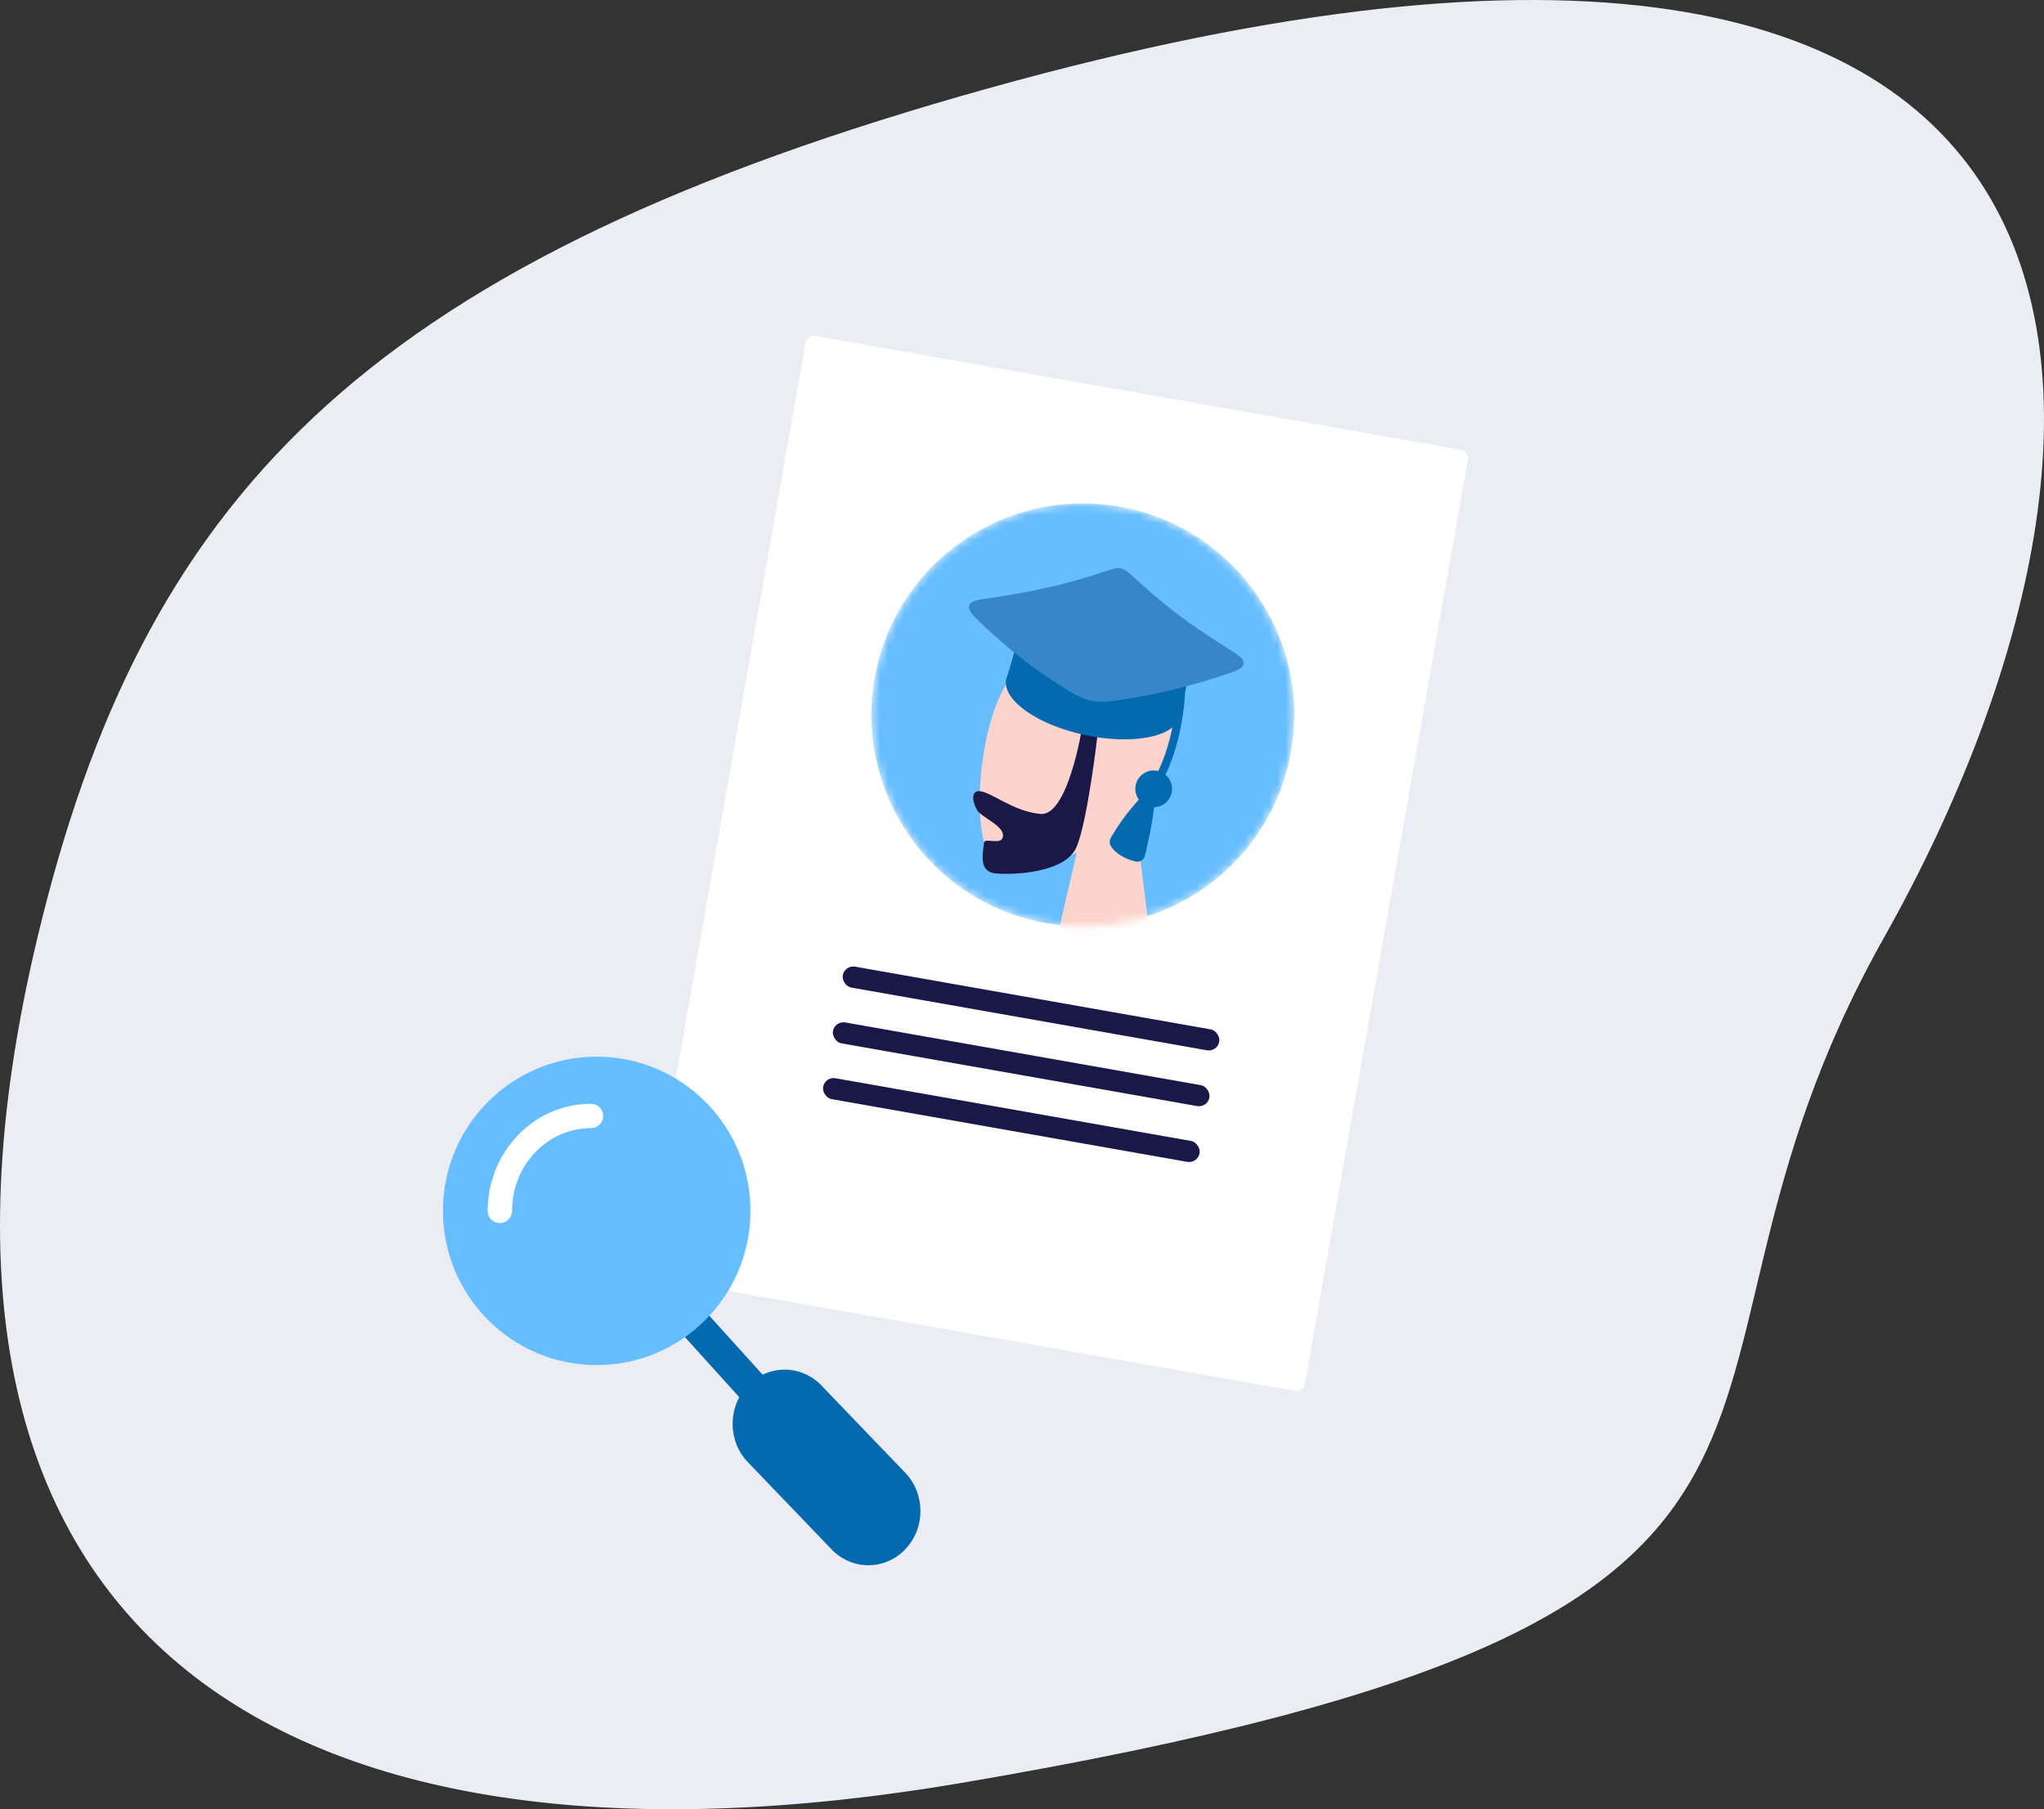 <svg width="252" height="223" viewBox="0 0 252 223" fill="none" xmlns="http://www.w3.org/2000/svg">
<rect x="0" y="0" width="252" height="223" fill="#333333" stroke="none"/>
<path d="M232.255 115.602C199.249 174.252 240.629 199.046 118.432 219.773C36.823 233.615 -16.43 203.663 4.608 115.602C17.531 61.513 44.651 33.06 118.432 11.853C267.044 -30.864 268.746 50.759 232.255 115.602Z" fill="#ECECF4"/>
<rect x="99.498" y="41.222" width="82.909" height="117.788" rx="1" transform="rotate(10 99.498 41.222)" fill="white"/>
<mask id="mask0" mask-type="alpha" maskUnits="userSpaceOnUse" x="107" y="62" width="53" height="53">
<circle cx="133.5" cy="88.116" r="26.062" transform="rotate(10 133.5 88.116)" fill="#DBDDFF"/>
</mask>
<g mask="url(#mask0)">
<circle cx="133.5" cy="88.116" r="26.062" transform="rotate(10 133.5 88.116)" fill="#66BDFF"/>
<path fill-rule="evenodd" clip-rule="evenodd" d="M132.744 105.102C128.866 107.001 125.153 107.757 123.492 107.17C119.328 105.699 120.3 90.079 124.134 84.223C127.967 78.367 145.147 77.171 144.936 89.42C144.862 93.671 142.759 97.286 139.869 100.134L142.652 122.453L129.001 121.258L132.744 105.102Z" fill="#FDD3CD"/>
<path fill-rule="evenodd" clip-rule="evenodd" d="M133.397 89.764C133.397 89.764 131.657 100.618 128.294 100.324C124.931 100.029 122.264 97.644 120.788 97.515C119.712 97.421 119.835 98.788 120.46 99.849C120.977 100.724 123.772 101.769 123.661 103.046C123.549 104.323 121.372 103.137 121.305 103.894C121.196 105.147 120.592 107.468 122.766 107.658C124.966 107.85 131.343 107.6 132.71 104.429C134.077 101.258 135.287 90.783 135.287 90.783L133.397 89.764Z" fill="#191847"/>
<path d="M141.306 104.834C141.642 103.353 141.912 102.109 142.103 100.835C142.332 99.301 142.446 98.534 142.058 98.175C141.91 98.039 141.675 97.933 141.476 97.914C140.949 97.863 140.444 98.47 139.433 99.685C138.627 100.654 137.87 101.701 137.063 103.07C136.916 103.319 136.843 103.443 136.818 103.654C136.811 103.72 136.814 103.867 136.825 103.932C136.86 104.142 136.909 104.216 137.006 104.364C137.497 105.108 138.401 105.684 139.447 106.026C139.941 106.188 140.188 106.269 140.496 106.172C140.611 106.135 140.764 106.048 140.855 105.968C141.097 105.755 141.166 105.448 141.306 104.834Z" fill="#036AAF"/>
<path fill-rule="evenodd" clip-rule="evenodd" d="M147.634 78.106L126.216 73.554C125.774 77.483 125.31 79.715 124.236 83.196C124.154 83.359 124.093 83.53 124.055 83.709C124.044 83.759 124.035 83.81 124.028 83.861C124.025 83.872 124.021 83.883 124.018 83.894L124.024 83.895C123.725 86.406 128.012 89.374 133.783 90.601C139.554 91.827 144.677 90.86 145.425 88.444L145.436 88.446L147.634 78.106Z" fill="#036AAF"/>
<path d="M145.626 83.295C145.77 87.159 144.813 92.366 142.968 95.799" stroke="#036AAF"/>
<circle cx="142.235" cy="97.229" r="2.265" transform="rotate(12 142.235 97.229)" fill="#036AAF"/>
<path d="M121.21 77.049C119.937 75.842 119.3 75.239 119.49 74.641C119.681 74.044 120.578 73.915 122.373 73.658C127.122 72.979 131.669 71.969 135.841 70.559C137.054 70.149 137.661 69.944 138.197 70.057C138.733 70.171 139.194 70.595 140.115 71.444C143.675 74.72 146.718 77.004 151.048 79.705C152.613 80.682 153.396 81.17 153.319 81.802C153.242 82.434 152.387 82.713 150.678 83.271C146.561 84.615 142.838 85.515 138.868 86.151C136.856 86.474 135.85 86.635 134.612 86.387C133.374 86.139 132.552 85.63 130.909 84.611C127.39 82.43 124.275 79.957 121.21 77.049Z" fill="#3886CA"/>
</g>
<rect x="104.133" y="118.92" width="47.127" height="2.618" rx="1.309" transform="rotate(10 104.133 118.92)" fill="#191847"/>
<rect x="102.92" y="125.796" width="47.127" height="2.618" rx="1.309" transform="rotate(10 102.92 125.796)" fill="#191847"/>
<rect x="101.708" y="132.671" width="47.127" height="2.618" rx="1.309" transform="rotate(10 101.708 132.671)" fill="#191847"/>
<path d="M85.503 162.994L107.972 187.849" stroke="#036AAF" stroke-width="4" stroke-linecap="round"/>
<ellipse rx="19.006" ry="18.958" transform="matrix(0 1 1 0 73.566 149.247)" fill="#66BDFF"/>
<path d="M72.864 137.551C66.659 137.551 61.63 142.787 61.63 149.247" stroke="white" stroke-width="3" stroke-linecap="round"/>
<path d="M101.279 170.773C98.773 168.163 94.708 168.163 92.202 170.773C89.695 173.383 89.695 177.614 92.202 180.223L102.523 190.969C105.03 193.579 109.094 193.579 111.601 190.969C114.108 188.359 114.108 184.128 111.601 181.519L101.279 170.773Z" fill="#036AAF"/>
</svg>
